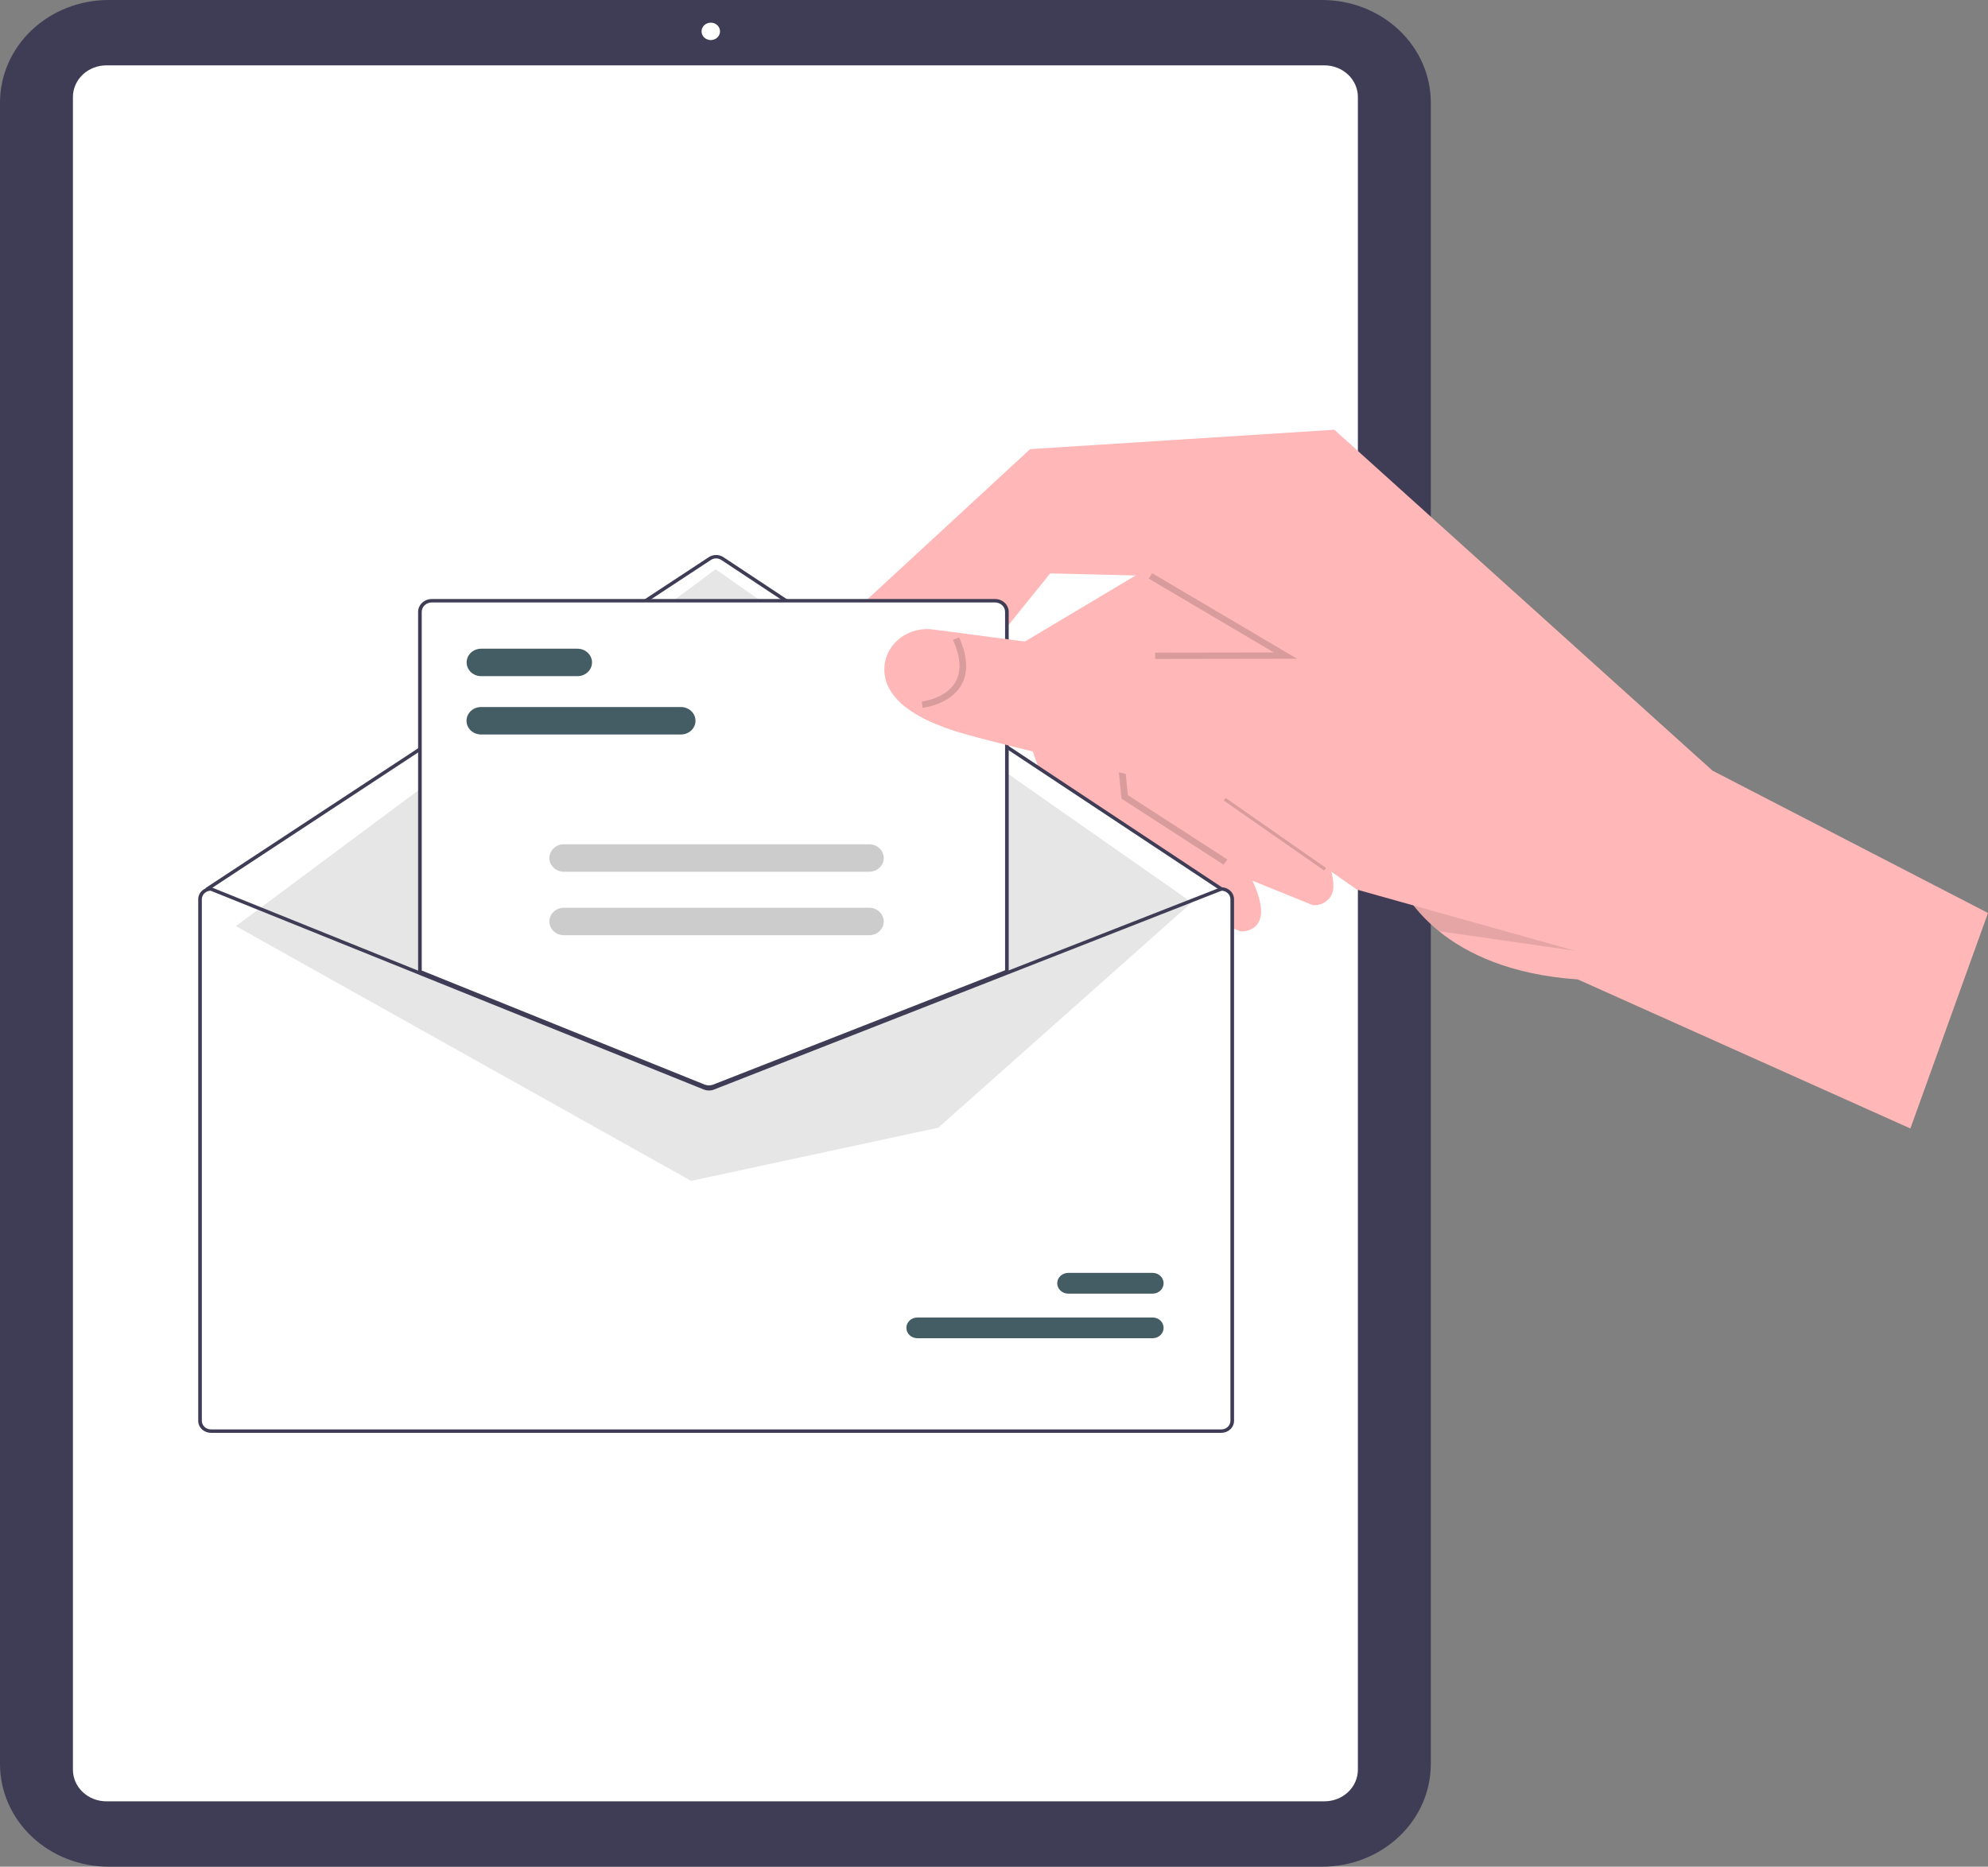 <svg width="607" height="570" viewBox="0 0 607 570" fill="none" xmlns="http://www.w3.org/2000/svg">
<rect x="0" y="0" width="607" height="570" fill="#808080" stroke="none"/>
<g clip-path="url(#clip0_79_1664)">
<path d="M403.74 570H33.132C24.348 569.991 15.926 566.692 9.715 560.828C3.504 554.963 0.01 547.012 0 538.719V31.281C0.01 22.988 3.504 15.037 9.715 9.172C15.926 3.308 24.348 0.009 33.132 0H403.74C412.524 0.009 420.946 3.308 427.157 9.172C433.368 15.037 436.862 22.988 436.872 31.281V538.719C436.862 547.012 433.368 554.963 427.157 560.828C420.946 566.692 412.524 569.991 403.74 570Z" fill="#3F3D56"/>
<path d="M404.392 550.042H32.48C29.772 550.039 27.176 549.022 25.261 547.214C23.346 545.407 22.27 542.956 22.266 540.399V29.601C22.27 27.044 23.346 24.593 25.261 22.785C27.176 20.978 29.772 19.961 32.48 19.958H404.392C407.1 19.961 409.696 20.978 411.611 22.785C413.525 24.593 414.602 27.044 414.606 29.601V540.399C414.602 542.956 413.525 545.407 411.611 547.214C409.696 549.022 407.1 550.039 404.392 550.042Z" fill="white"/>
<path d="M217.027 12.241C218.583 12.241 219.845 11.049 219.845 9.58C219.845 8.11 218.583 6.919 217.027 6.919C215.47 6.919 214.208 8.11 214.208 9.58C214.208 11.049 215.47 12.241 217.027 12.241Z" fill="white"/>
<path d="M317.641 235.977L305.328 201.163L305.12 200.558L356.969 169.636L359.726 173.143L374.166 191.502L368.888 206.35L355.245 244.713L354.647 246.4L379.912 264.135C380.913 265.878 381.745 267.468 382.422 268.929C389.964 285.156 378.799 284.419 378.799 284.419L327.415 263.625L317.641 235.977Z" fill="#FFB7B7"/>
<path d="M344.843 242.459L342.578 236.05L331.46 204.589L329.145 198.03L327.199 192.542L352.552 177.418L379.049 161.621L396.245 183.486L391.033 198.147L388.5 205.271L384.584 216.29L376.726 238.384L401.991 256.119C403.903 259.284 405.412 262.651 406.488 266.15C406.927 267.611 407.135 269.124 407.106 270.642C407.147 271.419 407.013 272.196 406.713 272.92C406.413 273.645 405.953 274.301 405.365 274.845C404.776 275.39 404.072 275.81 403.299 276.079C402.526 276.348 401.701 276.458 400.879 276.404L349.494 255.609L344.843 242.459Z" fill="#FFB7B7"/>
<path opacity="0.15" d="M342.433 243.878L339.451 214.2L354.31 206.594L355.282 208.288L341.608 215.287L344.373 242.8L374.753 262.442L373.601 264.031L342.433 243.878Z" fill="black"/>
<path opacity="0.15" d="M374.845 242.884L373.633 244.433L404.291 265.82L405.503 264.271L374.845 242.884Z" fill="black"/>
<path d="M373.018 271.975L218.785 169.608L62.977 271.021L216.461 332.212L373.018 271.975Z" fill="white"/>
<path d="M262.593 185.087L314.529 137.144L407.414 131.219L522.875 235.315L607 278.781L583.3 344.581L481.763 299.075C461.091 297.641 447.789 291.165 439.376 284.353C436.484 282.014 433.876 279.378 431.603 276.493C429.113 273.434 427.171 270.01 425.853 266.358L384.584 216.29L376.075 205.957L370.564 199.271L352.552 177.418L351.255 175.847L320.654 175.082L304.727 194.823L293.541 208.676C293.28 213.555 291.413 218.235 288.202 222.065C278.17 233.586 257.83 231.336 257.83 231.336L262.593 185.087Z" fill="#FFB7B7"/>
<path d="M63.572 270.927H63.683L127.382 296.607L214.535 331.743C214.876 331.878 215.242 331.949 215.611 331.951C215.98 331.952 216.347 331.885 216.689 331.753L306.605 296.534L371.869 270.969L371.969 270.927H372.08C373.11 270.928 374.097 271.315 374.825 272.002C375.553 272.689 375.963 273.622 375.964 274.594V433.851C375.963 434.823 375.553 435.755 374.825 436.443C374.097 437.13 373.11 437.517 372.08 437.518H63.572C62.542 437.517 61.555 437.13 60.827 436.443C60.099 435.755 59.689 434.823 59.688 433.851V274.594C59.689 273.622 60.099 272.689 60.827 272.002C61.555 271.315 62.542 270.928 63.572 270.927Z" fill="white"/>
<path d="M63.295 271.974C63.408 271.975 63.519 271.942 63.612 271.881L217.066 170.981C217.533 170.675 218.088 170.512 218.656 170.513C219.225 170.514 219.779 170.679 220.245 170.986L372.594 271.88C372.714 271.959 372.863 271.99 373.008 271.966C373.153 271.942 373.281 271.864 373.366 271.751C373.45 271.637 373.483 271.497 373.458 271.36C373.433 271.223 373.351 271.102 373.231 271.022L220.882 170.128C220.23 169.698 219.454 169.467 218.658 169.466C217.863 169.465 217.086 169.694 216.432 170.121L62.977 271.021C62.881 271.084 62.808 271.176 62.77 271.281C62.731 271.387 62.73 271.501 62.765 271.608C62.801 271.714 62.871 271.807 62.967 271.873C63.062 271.939 63.177 271.974 63.295 271.974L63.295 271.974Z" fill="#3F3D56"/>
<path d="M363.888 275.551L218.505 173.824L72.02 282.789L211.015 360.584L286.477 344.345L363.888 275.551Z" fill="#E6E6E6"/>
<path d="M280.107 408.635H351.93C352.819 408.635 353.672 408.302 354.302 407.709C354.931 407.116 355.285 406.311 355.286 405.472C355.288 404.632 354.936 403.826 354.309 403.231C353.681 402.636 352.829 402.301 351.94 402.299H280.107C279.218 402.299 278.365 402.631 277.735 403.225C277.106 403.818 276.752 404.623 276.75 405.462C276.749 406.302 277.101 407.108 277.728 407.702C278.356 408.297 279.208 408.633 280.097 408.635H280.107Z" fill="#445C64"/>
<path d="M326.161 395.014H351.93C352.819 395.015 353.672 394.682 354.301 394.088C354.931 393.495 355.285 392.691 355.286 391.851C355.288 391.011 354.936 390.206 354.308 389.611C353.681 389.016 352.829 388.68 351.94 388.678H326.161C325.272 388.678 324.419 389.011 323.79 389.604C323.16 390.197 322.806 391.002 322.805 391.842C322.803 392.681 323.155 393.487 323.783 394.082C324.41 394.677 325.262 395.012 326.152 395.014H326.161Z" fill="#445C64"/>
<path d="M216.461 332.212C217.007 332.212 217.548 332.112 218.053 331.917L307.715 296.792V186.845C307.714 185.873 307.304 184.941 306.576 184.254C305.848 183.566 304.861 183.179 303.831 183.178H131.821C130.791 183.179 129.804 183.566 129.076 184.254C128.348 184.941 127.938 185.873 127.937 186.845V296.869L128.105 296.937L214.821 331.9C215.34 332.106 215.898 332.212 216.461 332.212Z" fill="white"/>
<path d="M214.712 332.141L127.66 297.042V186.845C127.661 185.804 128.1 184.805 128.88 184.068C129.66 183.332 130.718 182.917 131.821 182.916H303.831C304.934 182.917 305.992 183.332 306.772 184.068C307.552 184.805 307.991 185.804 307.993 186.845V296.967L218.159 332.16C217.052 332.584 215.813 332.578 214.712 332.141H214.712ZM306.883 186.845C306.882 186.081 306.56 185.349 305.988 184.809C305.416 184.269 304.64 183.965 303.831 183.964H131.821C131.012 183.965 130.236 184.269 129.664 184.809C129.092 185.349 128.77 186.081 128.769 186.845V296.35L215.145 331.176C215.973 331.504 216.904 331.51 217.736 331.191L306.883 296.267L306.883 186.845Z" fill="#3F3D56"/>
<path d="M60.52 274.594V433.851C60.521 434.823 60.931 435.755 61.659 436.443C62.387 437.13 63.375 437.517 64.404 437.518H372.912C373.942 437.517 374.929 437.13 375.658 436.443C376.386 435.755 376.795 434.823 376.796 433.851V274.594C376.795 273.622 376.386 272.689 375.658 272.002C374.929 271.315 373.942 270.928 372.912 270.927H372.801L372.702 270.969L307.438 296.534L217.521 331.753C217.179 331.885 216.813 331.952 216.443 331.951C216.074 331.949 215.708 331.878 215.368 331.743L128.215 296.607L64.516 270.927H64.404C63.375 270.928 62.387 271.315 61.659 272.002C60.931 272.689 60.521 273.622 60.52 274.594ZM61.63 274.594C61.632 273.918 61.909 273.268 62.405 272.78C62.901 272.292 63.578 272.004 64.293 271.974L128.215 297.744L214.93 332.707C215.894 333.089 216.979 333.095 217.948 332.723L307.438 297.665L373.018 271.974C373.735 272.002 374.413 272.289 374.91 272.778C375.407 273.266 375.686 273.916 375.687 274.594V433.851C375.686 434.545 375.394 435.211 374.874 435.703C374.354 436.194 373.648 436.47 372.912 436.47H64.404C63.669 436.47 62.963 436.194 62.443 435.703C61.923 435.211 61.63 434.545 61.63 433.851V274.594Z" fill="#3F3D56"/>
<path d="M146.879 224.277H207.915C209.092 224.277 210.221 223.835 211.054 223.049C211.886 222.263 212.354 221.197 212.354 220.086C212.354 218.974 211.886 217.908 211.054 217.122C210.221 216.336 209.092 215.895 207.915 215.895H146.879C145.702 215.895 144.573 216.336 143.74 217.122C142.908 217.908 142.44 218.974 142.44 220.086C142.44 221.197 142.908 222.263 143.74 223.049C144.573 223.835 145.702 224.277 146.879 224.277Z" fill="#445C64"/>
<path d="M146.916 206.465H176.324C177.501 206.465 178.63 206.024 179.463 205.238C180.295 204.452 180.763 203.386 180.763 202.274C180.763 201.163 180.295 200.097 179.463 199.311C178.63 198.525 177.501 198.083 176.324 198.083H146.916C145.738 198.083 144.609 198.525 143.777 199.311C142.944 200.097 142.477 201.163 142.477 202.274C142.477 203.386 142.944 204.452 143.777 205.238C144.609 206.024 145.738 206.465 146.916 206.465Z" fill="#445C64"/>
<path d="M172.176 266.187H265.394C266.571 266.187 267.701 265.745 268.533 264.959C269.365 264.173 269.833 263.107 269.833 261.996C269.833 260.884 269.365 259.818 268.533 259.032C267.701 258.246 266.571 257.805 265.394 257.805H172.176C170.999 257.805 169.87 258.246 169.037 259.032C168.205 259.818 167.737 260.884 167.737 261.996C167.737 263.107 168.205 264.173 169.037 264.959C169.87 265.745 170.999 266.187 172.176 266.187Z" fill="#CCCCCC"/>
<path d="M172.176 285.57H265.394C266.571 285.57 267.701 285.128 268.533 284.342C269.365 283.556 269.833 282.49 269.833 281.379C269.833 280.267 269.365 279.201 268.533 278.415C267.701 277.629 266.571 277.188 265.394 277.188H172.176C170.999 277.188 169.87 277.629 169.037 278.415C168.205 279.201 167.737 280.267 167.737 281.379C167.737 282.49 168.205 283.556 169.037 284.342C169.87 285.128 170.999 285.57 172.176 285.57Z" fill="#CCCCCC"/>
<path opacity="0.1" d="M388.5 205.271L407.014 204.26L480.991 290.336L454.856 286.561L439.377 284.353C436.484 282.014 433.876 279.378 431.603 276.493L414.403 271.672L406.487 266.15C406.984 267.944 388.5 205.271 388.5 205.271Z" fill="black"/>
<path d="M270.152 202.532C270.683 199.312 272.541 196.422 275.321 194.492C278.101 192.562 281.578 191.749 284.991 192.231L304.727 194.823L329.145 198.03L348.015 200.507L370.564 199.271L391.033 198.147L403.126 197.488L483.535 291.049L414.403 271.672L406.487 266.15L371.833 241.984C371.833 241.984 360.478 240.009 342.578 236.05C339.914 235.452 309.782 228.313 295.627 224.431C292.886 223.677 290.426 222.888 288.202 222.066C272.421 216.201 269.263 208.682 270.152 202.532Z" fill="#FFB7B7"/>
<path opacity="0.15" d="M281.456 214.22C281.526 214.212 288.571 213.384 291.578 208.513C293.604 205.232 293.4 200.813 290.972 195.38L292.852 194.632C295.545 200.66 295.707 205.661 293.332 209.496C289.8 215.199 282.017 216.098 281.688 216.133L281.456 214.22Z" fill="black"/>
<path opacity="0.15" d="M352.687 201.214L352.682 199.289L388.95 199.234L350.715 176.664L351.796 175.03L396.043 201.148L352.687 201.214Z" fill="black"/>
</g>
<defs>
<clipPath id="clip0_79_1664">
<rect width="607" height="570" fill="white"/>
</clipPath>
</defs>
</svg>
